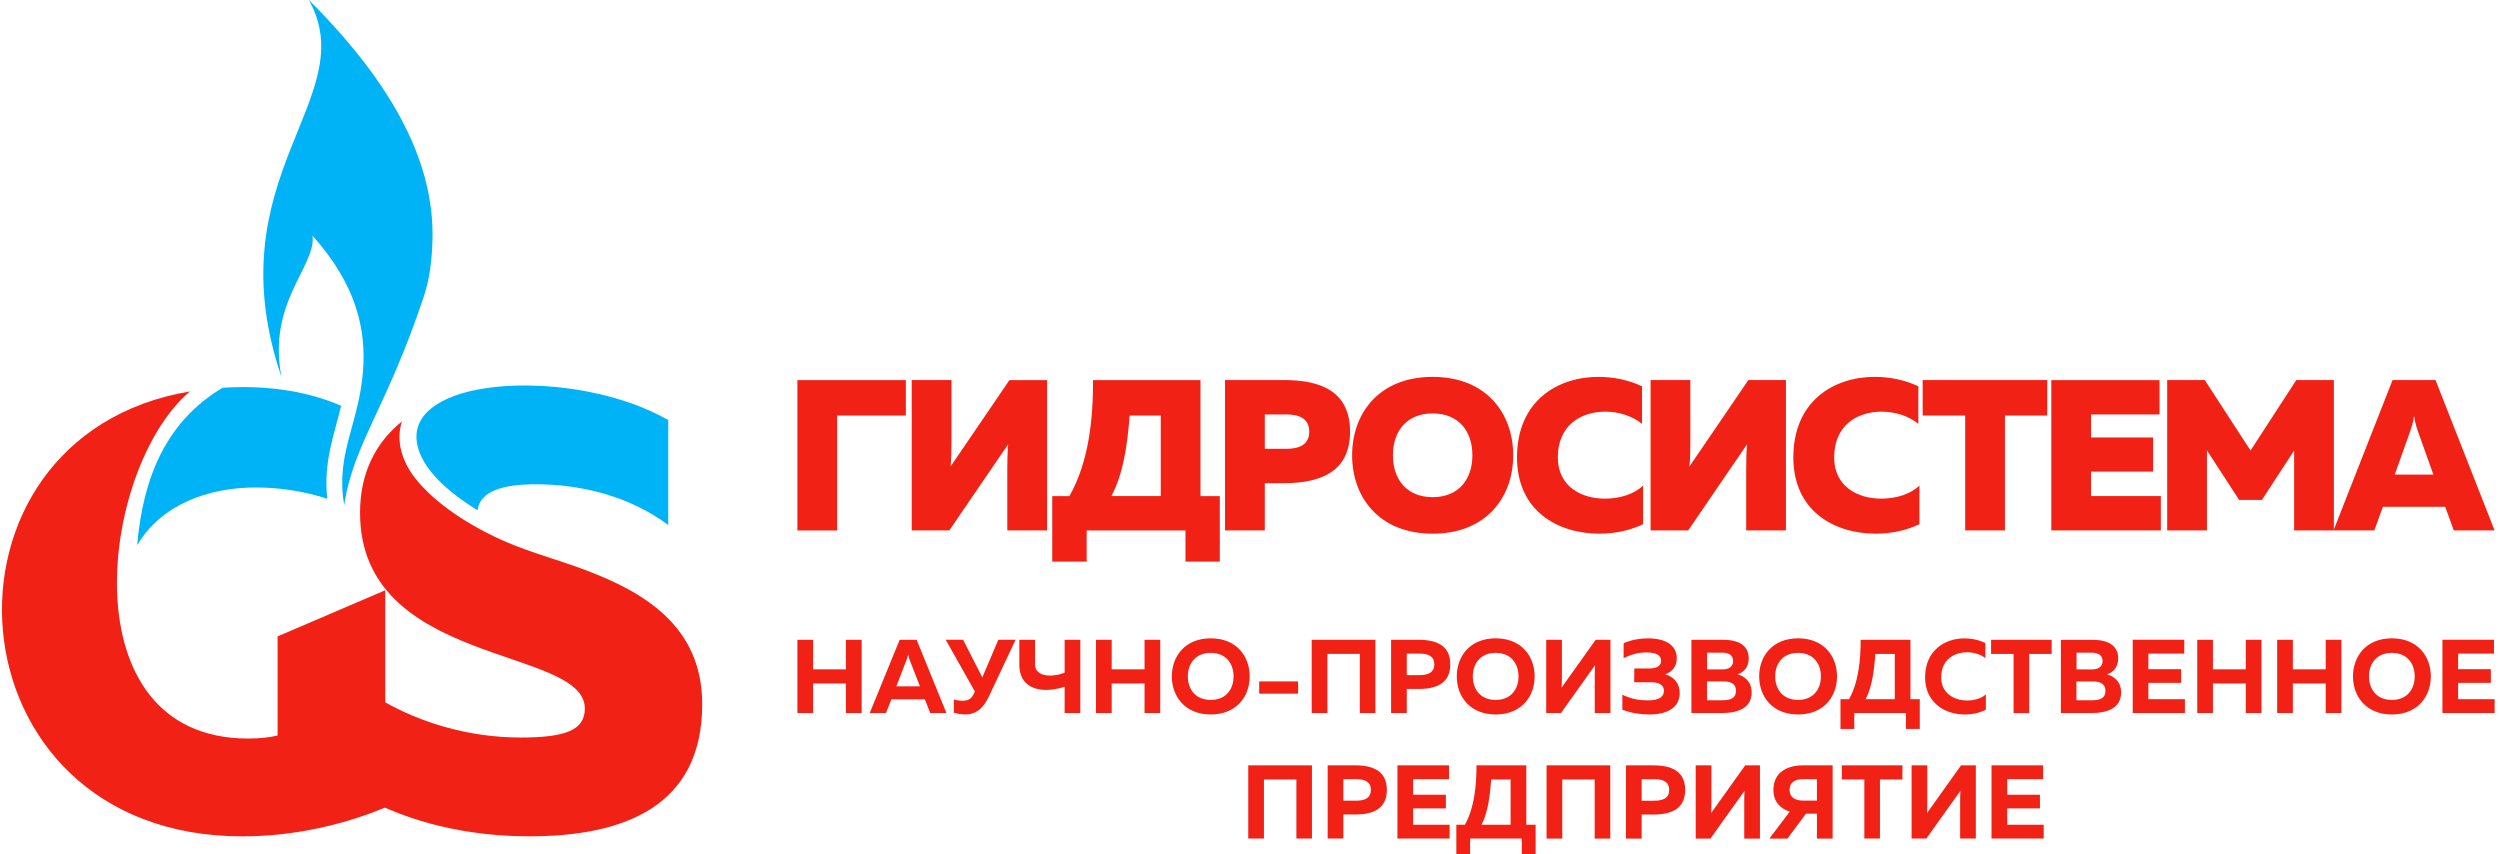 <svg width="158" height="54" viewBox="0 0 158 54" fill="none" xmlns="http://www.w3.org/2000/svg">
<g clip-path="url(#clip0_295_240)">
<path fill-rule="evenodd" clip-rule="evenodd" d="M30.183 32.249C30.29 31.343 31.169 30.641 33.646 30.608C36.807 30.565 39.89 31.428 42.233 33.183V26.549C40.009 25.273 37.023 24.535 34.177 24.388C32.092 24.28 28.875 24.471 27.222 25.837C25.689 27.105 26.284 28.88 27.687 30.324C28.357 31.013 29.241 31.669 30.185 32.248L30.183 32.249Z" fill="#00B2F6"/>
<path d="M22.755 32.403C22.755 42.162 36.962 40.834 36.962 44.777C36.962 46.143 35.752 46.611 32.903 46.611C29.781 46.611 26.19 45.752 22.951 43.527V50.357C25.839 51.958 29.508 52.855 33.45 52.855C39.423 52.855 44.379 50.981 44.379 44.502C44.379 39.533 40.636 37.402 36.991 36.025C35.388 35.419 33.623 34.947 32.054 34.279C29.742 33.295 27.452 31.799 26.207 30.183C25.381 29.111 25.012 27.807 25.402 26.633C23.762 27.956 22.755 29.867 22.755 32.402V32.403Z" fill="#F12115"/>
<path fill-rule="evenodd" clip-rule="evenodd" d="M8.669 34.459C10.175 31.903 13.123 30.808 16.183 30.808C17.716 30.808 19.264 31.056 20.684 31.522C20.432 29.259 21.092 27.572 21.56 25.648C19.152 24.588 16.391 24.35 14.063 24.508C10.525 26.626 9.039 30.139 8.669 34.461V34.459Z" fill="#00B2F6"/>
<path d="M15.326 52.857C18.398 52.857 21.548 52.196 24.348 51.03V37.304L17.544 40.221V46.482C17.077 46.599 16.455 46.676 15.677 46.676C4.204 46.676 6.312 29.547 12.004 24.738C-5.045 27.585 -3.575 52.858 15.328 52.858L15.326 52.857Z" fill="#F12115"/>
<path d="M52.905 33.525V26.263H57.249V24.023H50.395V33.525H52.906H52.905ZM66.174 33.525V24.023H63.797L60.078 29.48C60.119 29.032 60.133 28.435 60.133 27.905V24.022H57.621V33.523H59.996L63.715 28.079C63.674 28.527 63.661 29.124 63.661 29.64V33.522H66.172L66.174 33.525ZM68.677 35.493V33.525H74.921V35.493H77.092V31.354H75.87V24.023H69.082C69.082 26.535 68.81 29.182 67.588 31.354H66.502V35.493H68.673H68.677ZM71.392 26.262H73.36V31.352H70.238C70.985 29.967 71.255 28.12 71.392 26.262ZM77.423 24.022V33.523H79.935V30.537H81.183C83.531 30.523 85.323 29.776 85.323 27.278C85.323 24.78 83.531 24.02 81.183 24.02H77.423V24.022ZM82.744 27.279C82.744 28.134 82.066 28.365 81.306 28.365H79.935V26.193H81.306C82.066 26.193 82.744 26.424 82.744 27.279ZM85.454 28.773C85.454 31.42 87.15 33.728 90.544 33.728C93.938 33.728 95.634 31.422 95.634 28.773C95.634 26.127 93.936 23.818 90.544 23.818C87.15 23.818 85.454 26.127 85.454 28.773ZM93.055 28.773C93.055 30.294 92.187 31.42 90.544 31.42C88.901 31.42 88.032 30.294 88.032 28.773C88.032 27.253 88.901 26.127 90.544 26.127C92.185 26.127 93.055 27.253 93.055 28.773ZM95.875 28.909C95.875 32.303 98.468 33.727 101.073 33.727C102.079 33.727 103.016 33.523 103.843 33.13V30.687C103.3 31.215 102.405 31.514 101.427 31.514C99.948 31.514 98.455 30.754 98.455 28.909C98.455 26.845 99.948 26.017 101.455 26.017C102.323 26.017 103.192 26.301 103.776 26.79V24.415C102.949 24.022 101.985 23.818 101.02 23.818C98.455 23.818 95.875 25.325 95.875 28.909ZM112.871 33.523V24.022H110.495L106.776 29.478C106.817 29.03 106.829 28.433 106.829 27.903V24.02H104.317V33.522H106.694L110.413 28.078C110.372 28.526 110.359 29.123 110.359 29.639V33.52H112.871V33.523ZM113.339 28.909C113.339 32.303 115.933 33.727 118.538 33.727C119.542 33.727 120.479 33.523 121.308 33.13V30.687C120.765 31.215 119.87 31.514 118.892 31.514C117.412 31.514 115.919 30.754 115.919 28.909C115.919 26.845 117.412 26.017 118.918 26.017C119.787 26.017 120.655 26.301 121.24 26.79V24.415C120.411 24.022 119.448 23.818 118.484 23.818C115.919 23.818 113.339 25.325 113.339 28.909ZM121.512 24.022V26.262H124.2V33.523H126.711V26.262H129.385V24.022H121.512ZM129.642 24.022V33.523H136.565V31.352H132.152V29.805H136.076V27.647H132.152V26.195H136.483V24.023H129.641L129.642 24.022ZM145.125 24.022L142.234 28.474L139.343 24.022H136.966V33.523H139.478V28.461L141.514 31.596H142.952L144.989 28.474V33.523H147.5V24.022H145.125ZM150.056 33.523L150.6 32.031H154.536L155.08 33.523H157.658L153.925 24.022H151.21L147.478 33.523H150.058H150.056ZM152.323 27.252C152.405 27.021 152.487 26.79 152.568 26.288C152.65 26.79 152.73 27.021 152.812 27.252L153.79 29.994H151.347L152.325 27.252H152.323Z" fill="#F12115"/>
<path d="M53.462 40.435V42.3H51.386V40.435H50.395V45.062H51.386V43.197H53.462V45.062H54.454V40.435H53.462ZM55.993 45.062L56.337 44.196H58.452L58.789 45.062H59.814L57.93 40.435H56.859L54.968 45.062H55.993ZM57.289 41.716C57.328 41.624 57.362 41.531 57.395 41.352C57.428 41.531 57.462 41.622 57.494 41.716L58.142 43.376H56.648L57.289 41.716ZM62.505 44.003L64.185 40.433H63.094L62.083 42.813L60.867 40.433H59.769L61.614 43.706L61.535 43.871C61.369 44.216 61.125 44.287 60.821 44.287C60.636 44.287 60.444 44.254 60.285 44.202V45.042C60.517 45.109 60.762 45.154 60.986 45.154C61.574 45.154 62.084 44.902 62.507 44.003H62.505ZM68.276 45.062V40.435H67.284V42.511C66.973 42.637 66.655 42.696 66.365 42.696C65.811 42.696 65.413 42.477 65.413 41.976V40.436H64.421V42.009C64.421 43.08 65.09 43.596 66.113 43.602C66.478 43.602 66.874 43.536 67.284 43.404V45.063H68.276V45.062ZM72.335 40.435V42.3H70.259V40.435H69.267V45.062H70.259V43.197H72.335V45.062H73.326V40.435H72.335ZM74.06 42.747C74.06 44.003 74.88 45.154 76.52 45.154C78.16 45.154 78.98 44.003 78.98 42.747C78.98 41.492 78.16 40.342 76.52 40.342C74.88 40.342 74.06 41.492 74.06 42.747ZM77.961 42.747C77.961 43.561 77.478 44.236 76.52 44.236C75.554 44.236 75.071 43.561 75.071 42.747C75.071 41.935 75.554 41.261 76.52 41.261C77.478 41.261 77.961 41.935 77.961 42.747ZM83.891 45.062V41.326H85.939V45.062H86.925V40.435H82.899V45.062H83.891ZM87.917 40.435V45.062H88.908V43.542H89.662C90.778 43.542 91.658 43.185 91.658 41.988C91.658 40.791 90.779 40.435 89.662 40.435H87.917ZM90.647 41.988C90.647 42.53 90.217 42.669 89.709 42.669H88.908V41.306H89.709C90.217 41.306 90.647 41.438 90.647 41.987V41.988ZM92.068 42.747C92.068 44.003 92.888 45.154 94.528 45.154C96.168 45.154 96.989 44.003 96.989 42.747C96.989 41.492 96.168 40.342 94.528 40.342C92.888 40.342 92.068 41.492 92.068 42.747ZM95.97 42.747C95.97 43.561 95.487 44.236 94.528 44.236C93.564 44.236 93.081 43.561 93.081 42.747C93.081 41.935 93.564 41.261 94.528 41.261C95.487 41.261 95.97 41.935 95.97 42.747ZM101.78 45.062V40.435H100.847L98.692 43.457C98.706 43.265 98.712 43.033 98.712 42.822V40.436H97.721V45.063H98.653L100.808 42.041C100.794 42.233 100.788 42.465 100.788 42.676V45.063H101.78V45.062ZM106.156 43.806C106.156 43.112 105.713 42.747 105.231 42.617C105.681 42.465 105.972 42.114 105.972 41.605C105.972 40.754 105.231 40.344 104.147 40.344C103.664 40.344 103.149 40.422 102.613 40.647V41.592C103.175 41.322 103.644 41.229 104.062 41.235C104.65 41.235 104.981 41.393 104.981 41.763C104.981 42.087 104.697 42.246 104.259 42.246H103.288L103.281 43.12H104.326C104.776 43.12 105.158 43.232 105.158 43.662C105.158 44.137 104.675 44.263 104.173 44.263C103.684 44.269 103.142 44.204 102.533 43.906V44.858C103.148 45.077 103.696 45.156 104.246 45.156C105.164 45.156 106.156 44.839 106.156 43.807V43.806ZM106.897 40.435V45.062H108.886C109.693 45.062 110.704 44.817 110.704 43.766C110.704 43.086 110.274 42.749 109.819 42.617C110.229 42.477 110.519 42.148 110.519 41.605C110.519 40.813 109.904 40.436 108.92 40.436H106.897V40.435ZM109.713 43.66C109.713 44.163 109.316 44.255 108.873 44.255H107.881V43.066H108.926C109.322 43.066 109.713 43.173 109.713 43.662V43.66ZM109.533 41.776C109.533 42.132 109.263 42.304 108.885 42.304H107.887V41.247H108.833C109.269 41.247 109.533 41.413 109.533 41.776ZM111.179 42.747C111.179 44.003 111.999 45.154 113.64 45.154C115.28 45.154 116.1 44.003 116.1 42.747C116.1 41.492 115.28 40.342 113.64 40.342C111.999 40.342 111.179 41.492 111.179 42.747ZM115.081 42.747C115.081 43.561 114.598 44.236 113.64 44.236C112.674 44.236 112.191 43.561 112.191 42.747C112.191 41.935 112.674 41.261 113.64 41.261C114.598 41.261 115.081 41.935 115.081 42.747ZM117.19 46.067V45.062H120.456V46.067H121.33V44.19H120.74V40.436H117.594C117.594 41.725 117.456 43.127 116.86 44.19H116.318V46.067H117.191H117.19ZM118.519 41.328H119.749V44.19H117.911C118.308 43.429 118.453 42.353 118.519 41.328ZM121.665 42.802C121.665 44.415 122.929 45.156 124.165 45.156C124.654 45.156 125.109 45.05 125.507 44.858V43.886C125.229 44.138 124.793 44.271 124.317 44.271C123.51 44.271 122.676 43.821 122.684 42.804C122.684 41.686 123.504 41.224 124.317 41.224C124.746 41.224 125.176 41.356 125.474 41.589V40.643C125.077 40.444 124.614 40.345 124.151 40.345C122.915 40.345 121.671 41.112 121.665 42.804V42.802ZM125.837 40.436V41.329H127.258V45.065H128.244V41.329H129.665V40.436H125.837ZM130.247 40.436V45.063H132.236C133.042 45.063 134.054 44.819 134.054 43.768C134.054 43.088 133.624 42.751 133.168 42.618C133.578 42.479 133.87 42.149 133.87 41.607C133.87 40.814 133.255 40.438 132.269 40.438H130.247V40.436ZM133.062 43.662C133.062 44.164 132.666 44.257 132.222 44.257H131.231V43.068H132.275C132.672 43.068 133.062 43.174 133.062 43.663V43.662ZM132.883 41.777C132.883 42.134 132.612 42.306 132.234 42.306H131.237V41.249H132.181C132.617 41.249 132.883 41.414 132.883 41.777ZM134.787 40.435V45.062H138.085V44.189H135.779V43.157H137.848V42.292H135.779V41.306H138.046V40.433H134.787V40.435ZM141.933 40.435V42.3H139.857V40.435H138.866V45.062H139.857V43.197H141.933V45.062H142.925V40.435H141.933ZM146.984 40.435V42.3H144.908V40.435H143.917V45.062H144.908V43.197H146.984V45.062H147.976V40.435H146.984ZM148.709 42.747C148.709 44.003 149.529 45.154 151.168 45.154C152.808 45.154 153.628 44.003 153.628 42.747C153.628 41.492 152.808 40.342 151.168 40.342C149.529 40.342 148.709 41.492 148.709 42.747ZM152.609 42.747C152.609 43.561 152.126 44.236 151.168 44.236C150.203 44.236 149.721 43.561 149.721 42.747C149.721 41.935 150.203 41.261 151.168 41.261C152.126 41.261 152.609 41.935 152.609 42.747ZM154.361 40.435V45.062H157.66V44.189H155.353V43.157H157.423V42.292H155.353V41.306H157.62V40.433H154.361V40.435ZM79.581 43.066V43.839H82.04V43.066H79.581ZM79.882 52.996V49.261H81.932V52.996H82.916V48.369H78.89V52.996H79.882ZM83.908 48.369V52.996H84.899V51.476H85.653C86.77 51.476 87.649 51.119 87.649 49.923C87.649 48.726 86.77 48.369 85.653 48.369H83.908ZM86.638 49.923C86.638 50.465 86.208 50.603 85.7 50.603H84.899V49.242H85.7C86.208 49.242 86.638 49.374 86.638 49.923ZM88.317 48.369V52.996H91.616V52.123H89.309V51.092H91.379V50.226H89.309V49.241H91.576V48.368H88.317V48.369ZM92.911 54.002V52.996H96.178V54.002H97.051V52.124H96.462V48.371H93.315C93.315 49.66 93.177 51.062 92.582 52.124H92.04V54.002H92.913H92.911ZM94.24 49.262H95.47V52.124H93.632C94.029 51.364 94.175 50.287 94.241 49.262H94.24ZM98.735 52.998V49.262H100.783V52.998H101.769V48.371H97.743V52.998H98.735ZM102.761 48.371V52.998H103.752V51.478H104.505C105.623 51.478 106.502 51.121 106.502 49.924C106.502 48.727 105.623 48.371 104.505 48.371H102.761ZM105.491 49.924C105.491 50.466 105.061 50.605 104.552 50.605H103.752V49.244H104.552C105.061 49.244 105.491 49.376 105.491 49.924ZM111.228 52.998V48.371H110.296L108.141 51.391C108.154 51.2 108.161 50.967 108.161 50.756V48.371H107.169V52.998H108.101L110.256 49.977C110.243 50.169 110.236 50.401 110.236 50.612V52.998H111.228ZM112.967 52.998L114.136 51.425H114.83V52.998H115.822V48.371H113.937C112.959 48.371 112.08 48.806 112.08 49.918C112.08 50.671 112.516 51.101 113.111 51.3L111.822 52.999H112.965L112.967 52.998ZM113.099 49.917C113.099 49.453 113.442 49.242 113.945 49.242H114.83V50.597H113.945C113.442 50.597 113.099 50.378 113.099 49.917ZM116.405 48.369V49.261H117.826V52.996H118.812V49.261H120.233V48.369H116.405ZM124.872 52.996V48.369H123.94L121.785 51.39C121.799 51.198 121.805 50.966 121.805 50.755V48.369H120.813V52.996H121.746L123.9 49.976C123.887 50.167 123.881 50.4 123.881 50.611V52.996H124.872ZM125.864 48.369V52.996H129.162V52.123H126.856V51.092H128.924V50.226H126.856V49.241H129.123V48.368H125.864V48.369Z" fill="#F12115"/>
<path fill-rule="evenodd" clip-rule="evenodd" d="M19.521 0C23 6.235 13.462 11.114 17.794 23.84C16.862 19.129 19.986 16.827 19.755 14.896C22.569 18.041 23.138 20.88 22.944 23.434C22.686 26.824 21.187 28.68 21.755 31.928C22.33 28.045 24.452 25.781 26.798 18.698C27.147 17.644 27.288 16.495 27.329 15.28C27.471 11.095 25.67 6.14 19.523 0L19.521 0Z" fill="#00B2F6"/>
</g>
<defs>
<clipPath id="clip0_295_240">
<rect width="157.537" height="54" fill="white" transform="translate(0.123)"/>
</clipPath>
</defs>
</svg>
